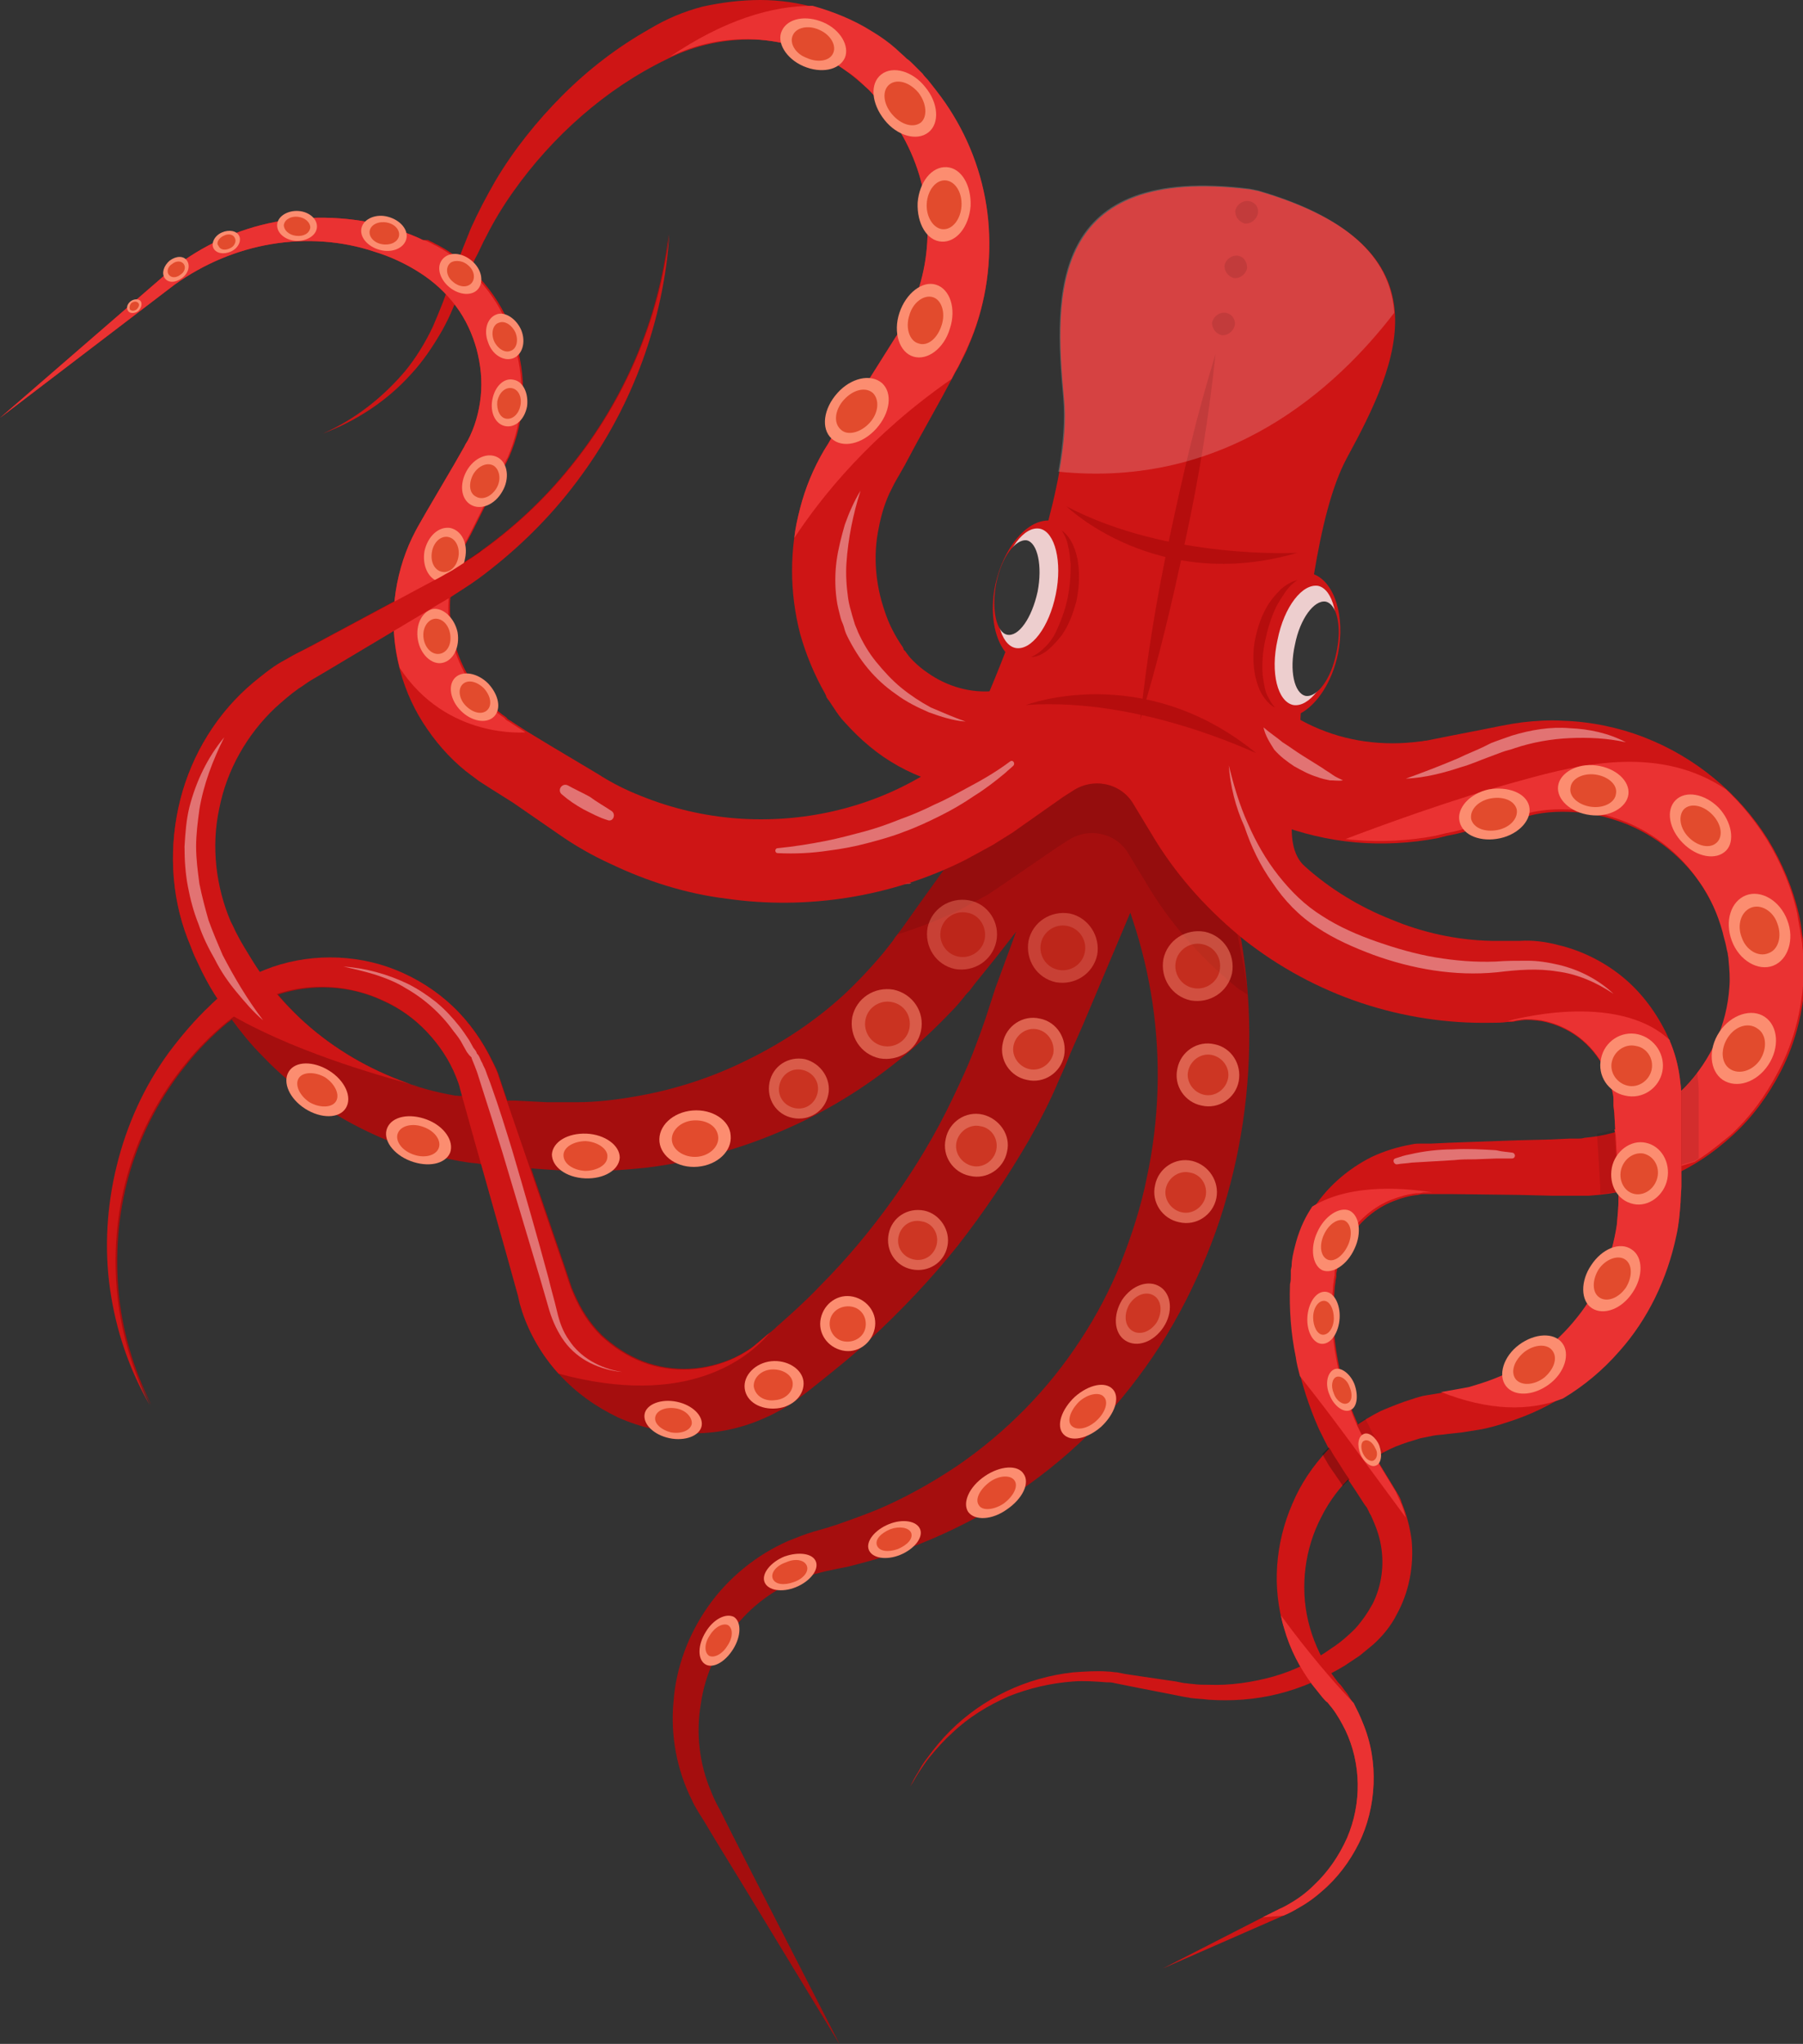 <?xml version="1.0" encoding="utf-8"?>
<!-- Generator: Adobe Illustrator 26.0.1, SVG Export Plug-In . SVG Version: 6.00 Build 0)  -->
<svg version="1.0" id="Ebene_1" xmlns="http://www.w3.org/2000/svg" xmlns:xlink="http://www.w3.org/1999/xlink" x="0px" y="0px"
	 viewBox="0 0 217.9 247" enable-background="new 0 0 217.9 247" xml:space="preserve">
<rect x="0" y="0" width="217.9" height="247" fill="#333333" stroke="none"/>
<g>
	<path fill="#A50E0E" d="M150.8,120.1c-0.3-4.1-1-8.3-2-12.3l-2.9-11.1l-3.8,1.1l0.5-1.2l-5.1-2l2.3-2.9l-10.4-7.9l-18.2,25.3
		l-2.2,3.1l-0.6,0.8c-0.2,0.2-0.3,0.4-0.5,0.7c-0.4,0.5-0.7,0.9-1.1,1.4c-1.5,1.8-3.1,3.5-4.8,5.1c-3.5,3.2-7.4,5.8-11.7,7.9
		c-4.2,2.1-8.8,3.6-13.5,4.4c-2.3,0.4-4.7,0.7-7.1,0.7c-1.2,0-2.4,0-3.6,0l-3.9-0.2c-0.3,0-0.6,0-0.9,0l-0.3-0.9l-0.6-1.8
		c-0.2-0.7-0.5-1.3-0.8-1.9c-1.2-2.5-2.8-4.8-4.8-6.7c-2-1.9-4.4-3.4-6.9-4.4c-5-2-10.8-2-15.8,0c-0.2,0.1-0.5,0.2-0.7,0.3
		c-0.7-1-1.3-1.9-1.9-3c-0.3-0.5-0.6-1-0.9-1.6c-0.3-0.5-0.5-1.1-0.8-1.6c-1.8-4.2-2.4-9.1-1.4-13.7c0.9-4.6,3.3-8.9,6.8-12.2
		c0.9-0.8,1.8-1.6,2.8-2.3c0.5-0.3,1-0.7,1.5-1l1.7-1l6.7-4l6.7-4l1.7-1c0.6-0.4,1.1-0.7,1.7-1.1c1.1-0.7,2.2-1.5,3.2-2.3
		c4.2-3.3,7.9-7.1,11-11.4c6.2-8.5,9.9-18.7,10.6-29.1c-1.2,10.3-5.4,20.1-11.9,28.1c-3.2,4-7,7.5-11.1,10.4c-1,0.7-2.1,1.4-3.2,2.1
		c-0.5,0.3-1.1,0.6-1.6,0.9l-1.7,0.9l-6.9,3.7l-6.9,3.7L35.8,79c-0.6,0.3-1.2,0.7-1.8,1c-1.2,0.7-2.3,1.6-3.4,2.5
		c-4.3,3.6-7.4,8.6-8.8,14.1c-1.4,5.5-1.2,11.5,0.9,16.9c0.3,0.7,0.5,1.3,0.8,2c0.3,0.6,0.6,1.3,0.9,1.9c0.6,1.2,1.3,2.3,2,3.4
		c-0.3,0.2-0.5,0.5-0.8,0.7c-1.9,1.8-3.5,3.7-5,5.7c-3,4.1-5.1,8.8-6.3,13.7c-1.2,4.9-1.5,10-0.8,14.9c0.7,4.9,2.3,9.7,4.8,14
		c-2.2-4.4-3.6-9.2-4-14.1c-0.4-4.9,0.1-9.8,1.5-14.4c1.4-4.6,3.7-8.9,6.7-12.6c1.5-1.9,3.2-3.6,5-5.1c0.2-0.1,0.4-0.3,0.5-0.4
		c1.1,1.5,2.3,3,3.7,4.4c3.9,4.1,8.6,7.3,13.7,9.6c2.6,1.2,5.3,2,8.1,2.7c1.4,0.3,2.8,0.6,4.2,0.7l0.5,0.1l1,3.5l2,7.1l1,3.6
		l0.5,1.8l0.2,0.9c0.1,0.3,0.2,0.7,0.3,1c0.9,2.7,2.4,5.3,4.4,7.5c2,2.2,4.4,3.9,7.1,5.2c2.7,1.2,5.7,1.9,8.6,1.9
		c3,0.1,6-0.5,8.8-1.7c1.4-0.6,2.7-1.3,4-2.2l0.4-0.3l0.4-0.3l0.8-0.6c0.5-0.4,1-0.8,1.5-1.2c2-1.6,4-3.2,5.9-5
		c3.8-3.5,7.4-7.3,10.6-11.3c3.2-4.1,6.1-8.4,8.7-12.9c1.3-2.3,2.5-4.6,3.5-7l0.4-0.9l0.4-0.9l0.7-1.7l1.5-3.4l5.7-13.5l0.3,0.9
		c1.1,3.3,1.9,6.7,2.4,10.1c1,6.9,0.8,14-0.7,21c-0.7,3.5-1.8,6.9-3.1,10.2c-1.3,3.3-3,6.5-4.9,9.4c-3.9,6-9,11.2-15,15.3
		c-3,2-6.2,3.8-9.5,5.2c-1.7,0.7-3.4,1.3-5.1,1.9c-0.4,0.1-0.9,0.3-1.3,0.4l-1.4,0.4c-1,0.3-2,0.7-3,1.1c-3.9,1.7-7.3,4.5-9.7,7.9
		c-2.4,3.4-3.9,7.4-4.2,11.5c-0.4,4.1,0.4,8.3,2.2,11.9c0.4,0.9,1,1.8,1.5,2.6l1.5,2.5l3,4.9l11.9,19.6L91,226.6l-2.6-5.1l-1.3-2.6
		c-0.5-0.9-0.9-1.7-1.2-2.5c-1.4-3.3-1.8-7-1.2-10.5c0.5-3.5,2-6.8,4.3-9.5c2.2-2.7,5.1-4.7,8.3-5.8c0.8-0.3,1.6-0.5,2.4-0.7
		l1.4-0.3c0.5-0.1,1-0.2,1.5-0.3c1.9-0.5,3.9-1,5.8-1.7c3.8-1.3,7.5-3,11-5c7-4.1,13.2-9.5,18.1-16.1c2.5-3.3,4.6-6.8,6.4-10.5
		c1.8-3.7,3.3-7.5,4.4-11.5C150.5,136.8,151.4,128.4,150.8,120.1z M55,132.4c-2.3-0.4-4.6-1-6.8-1.9c-4.4-1.7-8.5-4.2-12-7.5
		c-0.9-0.9-1.8-1.8-2.6-2.8c4.2-1.4,8.9-1.1,12.8,0.8c2,0.9,3.8,2.2,5.3,3.8c1.5,1.6,2.7,3.4,3.5,5.4c0.2,0.5,0.4,1,0.5,1.5l0.2,0.7
		C55.6,132.5,55.3,132.4,55,132.4z M119.1,123.1l-0.6,1.7l-0.3,0.8l-0.3,0.8c-0.8,2.2-1.8,4.3-2.8,6.4c-2,4.2-4.4,8.2-7.1,12
		c-2.7,3.8-5.7,7.4-9,10.7c-1.6,1.7-3.4,3.3-5.1,4.8c-0.4,0.4-0.9,0.8-1.3,1.1l-0.7,0.6l-0.6,0.5c-0.7,0.6-1.6,1.1-2.4,1.5
		c-1.7,0.8-3.6,1.3-5.5,1.4c-1.9,0.1-3.9-0.2-5.7-0.9c-1.8-0.7-3.5-1.8-5-3.2c-1.4-1.4-2.5-3.1-3.3-5c-0.1-0.2-0.2-0.5-0.3-0.7
		l-0.3-0.9l-0.6-1.8l-1.2-3.5l-2.4-7l-0.4-1.2l1.4,0.1c1.4,0.1,2.8,0.2,4.2,0.2c2.8,0.1,5.6-0.1,8.4-0.4c5.6-0.7,11.1-2.2,16.2-4.4
		c5.2-2.2,10.1-5.2,14.5-8.8c2.2-1.8,4.3-3.8,6.2-5.8c0.5-0.5,1-1.1,1.4-1.6c0.2-0.3,0.5-0.6,0.7-0.8l0.6-0.8l2.5-3.1l2.5-3.2
		l-2.5,6.8L119.1,123.1z"/>
	<g opacity="0.1">
		<path d="M54.6,68.9c-0.5,0.3-1.1,0.6-1.6,0.9l-1.7,0.9l-2.6,1.4c-0.6,1.4-1,2.8-1.3,4.3l5.2-3.2l1.7-1c0.5-0.3,1-0.6,1.5-1
			l0.4-0.7l1.5-3l0.5-1.1c-0.1,0.1-0.3,0.2-0.4,0.3C56.7,67.6,55.6,68.3,54.6,68.9z"/>
		<path d="M150.8,120.2C150.8,120.2,150.8,120.2,150.8,120.2c-0.3-4.2-4.9-23.6-4.9-23.6l-16.5-12.8l-18.2,25.3l-2.2,3.1l-0.5,0.7
			c2.6-0.8,5.1-1.8,7.6-3c1.1-0.6,2.2-1.2,3.3-1.8c0.5-0.3,8.5-5.8,8.5-5.8l1.1-0.7c2.5-1.7,5.9-1,7.4,1.6l2.6,4.3
			c2.9,4.7,6.6,8.7,10.8,12.1C150.1,119.7,150.4,120,150.8,120.2z"/>
	</g>
	<path fill="#CE1515" d="M151.6,81.5l2.8,3.9l-1.1-1.1c3.2,2.8,7.3,4.7,11.7,5.3c2.2,0.3,4.4,0.3,6.6,0c0.3,0,0.5-0.1,0.8-0.1l1-0.2
		l2-0.4l4.1-0.8l2-0.4l1.1-0.2c0.5-0.1,0.8-0.1,1.3-0.2c1.7-0.2,3.3-0.3,5-0.2c3.3,0.1,6.7,0.8,9.8,2c6.2,2.4,11.5,6.8,15,12.4
		c1.7,2.8,3,5.9,3.7,9c0.2,0.8,0.3,1.6,0.4,2.4l0.1,0.6l0.1,0.6c0,0.4,0.1,0.8,0.1,1.2c0.1,1.6,0.1,3.3-0.1,4.9
		c-0.4,3.3-1.3,6.4-2.8,9.3c-1.5,2.9-3.4,5.5-5.8,7.7c-2.4,2.2-5.1,4-8.1,5.2c-3,1.2-6.1,1.9-9.3,2.1c-0.4,0-0.8,0-1.2,0l-1.1,0
		l-2.1,0l-4.1-0.1l-8.3-0.1l-2.1,0l-0.5,0c-0.2,0-0.2,0-0.4,0c-0.3,0-0.5,0-0.8,0.1c-1.1,0.1-2.1,0.4-3.1,0.8c-2,0.8-3.8,2.3-5,4.1
		c-0.6,0.9-1.1,1.9-1.4,3c-0.2,0.5-0.3,1.1-0.4,1.6l0,0.2l0,0.2l-0.1,0.5c0,0.3-0.1,0.6-0.1,0.9c-0.2,2.5-0.2,5.1,0.2,7.6
		c0.4,2.5,1,5,2,7.4c0.5,1.2,1,2.4,1.6,3.5c0.6,1.1,1.4,2.3,2.1,3.5l1.1,1.8l0.3,0.5l0.3,0.5c0.2,0.3,0.4,0.7,0.5,1.1
		c0.6,1.4,1,3,1.2,4.5c0.3,3.1-0.3,6.3-1.8,9c-0.7,1.4-1.7,2.6-2.8,3.6c-0.6,0.5-1.2,1-1.7,1.4c-0.6,0.4-1.2,0.8-1.8,1.2
		c-2.5,1.5-5.2,2.7-8,3.4c-2.8,0.7-5.7,0.9-8.5,0.7c-0.7-0.1-1.4-0.1-2.1-0.2c-0.4-0.1-0.7-0.1-1.1-0.2l-1-0.2l-4.1-0.8l-2-0.4
		l-0.5-0.1l-0.5-0.1c-0.3-0.1-0.7-0.1-1-0.1c-1.3-0.1-2.7-0.2-4-0.1c-2.7,0.2-5.3,0.8-7.8,1.8c-2.5,1.1-4.8,2.5-6.8,4.4
		c-1,0.9-1.9,1.9-2.8,3c-0.4,0.5-0.8,1.1-1.2,1.7c-0.4,0.6-0.7,1.2-1.1,1.8c0.3-0.6,0.6-1.2,1-1.8c0.3-0.6,0.7-1.2,1.1-1.7
		c0.8-1.1,1.7-2.2,2.7-3.2c2-2,4.3-3.6,6.8-4.8c2.5-1.2,5.3-2,8.1-2.3c1.4-0.1,2.8-0.2,4.2-0.1c0.4,0,0.7,0.1,1.1,0.1l0.5,0.1
		l0.5,0.1l2,0.3l4.1,0.6l1,0.2c0.3,0,0.7,0.1,1,0.1c0.7,0.1,1.3,0.1,2,0.1c2.6,0.1,5.3-0.3,7.8-1c2.5-0.7,4.9-1.9,7-3.4
		c1.1-0.7,2.1-1.6,2.9-2.4c0.8-0.9,1.5-1.9,2.1-3c1.1-2.2,1.4-4.7,1-7c-0.2-1.2-0.6-2.3-1.1-3.4c-0.1-0.3-0.3-0.5-0.4-0.8l-0.2-0.4
		l-0.3-0.4l-1.1-1.7c-0.8-1.2-1.5-2.2-2.3-3.5c-0.8-1.2-1.4-2.5-2.1-3.9c-1.2-2.7-2.1-5.5-2.7-8.4c-0.6-2.9-0.8-5.8-0.7-8.8
		c0-0.4,0-0.7,0.1-1.1l0-0.6l0.1-0.5c0.1-0.8,0.2-1.6,0.4-2.4c0.4-1.6,1.1-3.1,1.9-4.5c1.7-2.8,4.3-5.1,7.3-6.6
		c1.5-0.7,3.1-1.2,4.8-1.5c0.4-0.1,0.8-0.1,1.2-0.1c0.2,0,0.5,0,0.6,0l0.6,0l2.1-0.1l8.3-0.3l4.1-0.1l2.1-0.1l1,0
		c0.3,0,0.6,0,0.9-0.1c2.3-0.2,4.6-0.8,6.7-1.8c2.1-1,4-2.4,5.6-4c3.2-3.3,5.1-7.7,5.4-12.1c0.1-1.1,0-2.2-0.1-3.3
		c0-0.3-0.1-0.6-0.1-0.8l-0.1-0.4l-0.1-0.5c-0.1-0.6-0.2-1.1-0.4-1.6c-0.6-2.2-1.6-4.2-2.8-6.1c-2.5-3.7-6.3-6.5-10.4-7.8
		c-2.1-0.7-4.2-1-6.4-1c-1.1,0-2.2,0.1-3.2,0.3c-0.9,0.2-2.4,0.6-3.7,0.9l-4,1l-2,0.5l-1,0.2c-0.4,0.1-0.8,0.2-1.2,0.3
		c-3.2,0.6-6.6,0.8-9.9,0.5c-6.6-0.6-13.1-3.1-18.4-7.2l-0.5-0.4l-0.6-0.7l-2.9-3.7L151.6,81.5z"/>
	<path fill="#EA3232" d="M217.8,120.1c0.2-1.6,0.2-3.3,0.1-4.9c0-0.4-0.1-0.8-0.1-1.2l-0.1-0.6l-0.1-0.6c-0.1-0.8-0.3-1.6-0.4-2.4
		c-0.7-3.2-2-6.2-3.7-9c-1.4-2.2-3-4.2-4.9-6c-7.9-5.3-17.2-3.2-24.7-1.1c-8.2,2.2-17.9,5.8-21.3,7.1c0.3,0,0.6,0.1,1,0.1
		c3.3,0.3,6.7,0.1,9.9-0.5c0.4-0.1,0.8-0.2,1.2-0.3l1-0.2l2-0.5l4-1c1.3-0.3,2.8-0.7,3.7-0.9c1.1-0.2,2.1-0.3,3.2-0.3
		c2.2,0,4.3,0.3,6.4,1c4.2,1.3,7.9,4.1,10.4,7.8c1.3,1.8,2.2,3.9,2.8,6.1c0.1,0.5,0.3,1.1,0.4,1.6l0.1,0.5l0.1,0.4
		c0,0.2,0.1,0.5,0.1,0.8c0.1,1.1,0.2,2.2,0.1,3.3c-0.3,4.5-2.2,8.8-5.4,12.1c-1.6,1.6-3.5,3-5.6,4c-0.9,0.4-1.9,0.8-2.9,1.1
		c1.5,6.2,4.1,5.7,9.7,3.9c2-1.2,4-3,4.3-3.2c2.4-2.2,4.3-4.8,5.8-7.7C216.5,126.5,217.4,123.3,217.8,120.1z"/>
	<path fill="#CE1515" d="M135,91.8l-6,2.1l-0.8,0.3l-0.5,0.2c-0.2,0.1-0.4,0.1-0.5,0.2c-0.7,0.2-1.4,0.4-2.1,0.5
		c-1.4,0.3-2.8,0.4-4.3,0.5c-5.7,0.1-11.4-1.8-15.7-5.4c-1.1-0.9-2.1-1.9-3-2.9c-0.5-0.5-0.9-1.1-1.3-1.7c-0.2-0.3-0.4-0.6-0.6-0.9
		l-0.3-0.4L99.8,84l-0.1-0.2c-1.3-2.3-2.3-4.7-3-7.2c-1.3-5-1.3-10.3,0-15.2c0.7-2.5,1.6-4.8,2.9-7c0.2-0.3,0.3-0.5,0.5-0.8l0.4-0.7
		l0.9-1.3l1.7-2.7l3.4-5.4l1.7-2.7l0.4-0.6l0.4-0.6c0.2-0.4,0.4-0.8,0.6-1.2c1.7-3.2,2.5-6.8,2.5-10.5c0-3.7-0.9-7.4-2.6-10.7
		c-0.4-0.8-0.9-1.6-1.4-2.4c-0.3-0.4-0.5-0.8-0.8-1.1c-0.1-0.2-0.3-0.4-0.4-0.6l-0.5-0.6l-0.5-0.6c-0.1-0.2-0.3-0.3-0.4-0.5
		c-0.3-0.3-0.6-0.7-1-1c-0.7-0.6-1.4-1.2-2.2-1.8c-3-2.2-6.7-3.5-10.5-3.8C87.9,4.6,84,5.4,80.5,7.2C76.8,9,73.4,11.3,70.3,14
		c-3.1,2.7-5.9,5.8-8.3,9.2c-1.2,1.7-2.3,3.5-3.2,5.3c-0.5,0.9-0.9,1.9-1.4,2.8l-1.3,2.9l-1.3,2.9c-0.4,1-0.9,2-1.4,2.9
		c-1.1,1.9-2.3,3.7-3.8,5.3c-2.9,3.2-6.6,5.6-10.6,7.1c3.9-1.7,7.3-4.4,10-7.6c1.3-1.6,2.4-3.4,3.3-5.3c0.4-0.9,0.8-1.9,1.2-2.9
		l1.1-3l1.1-3c0.4-1,0.8-2,1.2-3c0.9-2,1.9-3.9,3-5.8c2.2-3.7,5-7.2,8.1-10.3c3.1-3.1,6.6-5.8,10.5-8c2-1.2,4.1-2.1,6.4-2.7
		C87.2,0.3,89.5,0,91.9,0c4.7,0,9.4,1.4,13.5,3.9c1,0.6,2,1.3,2.9,2.1c0.5,0.4,0.9,0.8,1.3,1.2c0.2,0.2,0.4,0.4,0.7,0.6l0.6,0.6
		l0.6,0.6c0.2,0.2,0.4,0.4,0.6,0.7c0.4,0.4,0.8,0.9,1.1,1.4c0.7,0.9,1.4,1.9,2,2.9c2.5,4.1,4,8.8,4.3,13.6c0.3,4.8-0.5,9.8-2.5,14.3
		c-0.2,0.6-0.5,1.1-0.8,1.7l-0.4,0.8l-0.4,0.7l-1.5,2.8l-3.1,5.6l-1.5,2.8l-0.8,1.4l-0.4,0.7c-0.1,0.2-0.2,0.4-0.3,0.6
		c-0.8,1.5-1.3,3.2-1.6,4.8c-0.7,3.3-0.4,6.8,0.7,10c0.5,1.6,1.3,3.1,2.2,4.4l0.1,0.2l0,0c0,0,0-0.1,0,0l0,0.1l0.2,0.2
		c0.1,0.1,0.2,0.3,0.3,0.4c0.2,0.3,0.5,0.6,0.7,0.8c0.5,0.5,1.1,1,1.7,1.4c2.4,1.7,5.3,2.5,8.1,2.2c0.7-0.1,1.4-0.2,2-0.4
		c0.3-0.1,0.7-0.2,1-0.3c0.1,0,0.2-0.1,0.2-0.1l0.2-0.1l0.7-0.3l5.9-2.5L135,91.8z"/>
	<path fill="#CE1515" d="M203.1,145.3c0-0.6,0.1-1.5,0.1-2l0-1.8l0-7.1l0-0.9l0-0.4l0-0.6c0-0.8-0.1-1.5-0.2-2.3
		c-0.2-1.5-0.6-3-1.2-4.4c-1.2-2.8-3-5.4-5.3-7.4c-2.3-2-5.2-3.5-8.2-4.2c-1.5-0.4-3.1-0.6-4.6-0.5l-1.9,0c-0.5,0-1,0-1.6,0
		c-4.2-0.1-8.3-1-12.1-2.6c-3.8-1.5-7.4-3.7-10.4-6.4C154.6,102,157,95,157,95s-0.1-3.6,0.2-8.8c2-1.1,3.8-3.8,4.5-7.2
		c0.9-4.5-0.4-8.6-2.9-9.6c0.9-5.4,2.1-10.6,4-14.1c6.2-11.4,12.7-25.4-10.7-32.2l-1-0.2c-24.2-3-23.7,12.5-22.5,25.4
		c0.4,4-0.5,9.3-1.9,14.6c-2.7,0-5.4,3.3-6.4,7.7c-0.7,3.3-0.2,6.4,1.2,8.2c-1.9,4.9-3.4,8.2-3.4,8.2l-2,3.6l-0.6,0.5l-0.5,0.4
		c-0.4,0.3-0.8,0.6-1.2,0.8c-0.8,0.5-1.6,1.1-2.4,1.5c-6.6,3.9-14.5,5.7-22.4,5.1c-3.9-0.3-7.8-1.2-11.5-2.7
		c-1.8-0.7-3.6-1.6-5.3-2.7l-5.7-3.4l-2.8-1.7l-1.4-0.9l-0.3-0.2l-0.3-0.2c-0.2-0.1-0.4-0.2-0.5-0.4c-1.5-1-2.7-2.3-3.8-3.8
		c-2.1-2.9-3.2-6.6-3-10.3c0.1-1.8,0.5-3.7,1.2-5.4c0.2-0.4,0.4-0.8,0.6-1.3l0.8-1.5l1.5-3l1.5-3l0.7-1.5l0.4-0.8l0.2-0.4
		c0.1-0.2,0.1-0.3,0.2-0.4c1-2.3,1.6-4.8,1.7-7.3c0.1-2.5-0.3-5-1.1-7.4c-0.8-2.4-2-4.5-3.6-6.4c-1.6-1.9-3.5-3.5-5.6-4.6
		c-0.3-0.1-0.5-0.3-0.8-0.4l-0.4-0.2L51.1,29c-0.6-0.3-1.1-0.5-1.6-0.7c-1.1-0.4-2.2-0.8-3.3-1.1c-4.5-1.1-9.3-1.2-13.8-0.2
		c-4.5,1-8.7,3.1-12.2,6L0,50.5l21.1-16.1c3.5-2.5,7.5-4.2,11.7-4.9c4.2-0.7,8.5-0.4,12.4,0.9c2,0.6,3.9,1.5,5.6,2.6
		c1.7,1.1,3.1,2.4,4.3,4c1.2,1.6,2,3.4,2.5,5.2c0.5,1.9,0.7,3.8,0.5,5.7c-0.2,1.9-0.7,3.7-1.6,5.4c-0.1,0.1-0.1,0.2-0.2,0.3L56.1,54
		l-0.4,0.7l-0.8,1.4l-1.7,2.9l-1.7,2.9l-0.8,1.4c-0.3,0.5-0.6,1.1-0.9,1.7c-1.1,2.3-1.8,4.8-2.1,7.4c-0.6,5.1,0.6,10.5,3.4,14.9
		c1.4,2.2,3.1,4.2,5.2,5.9c0.3,0.2,0.5,0.4,0.8,0.6l0.4,0.3l0.4,0.3l1.4,0.9L62,97l5.5,3.8c2,1.4,4.1,2.6,6.3,3.6
		c4.4,2.1,9.1,3.6,14,4.2c9.7,1.4,20-0.2,28.9-4.7c1.1-0.6,2.2-1.2,3.3-1.8c0.5-0.3,1.1-0.7,1.6-1l0.8-0.5l0.7-0.5l5.4-3.8l1.1-0.7
		c2.5-1.7,5.9-1,7.4,1.6l2.6,4.3c2.9,4.7,6.6,8.7,10.8,12.1c4.2,3.3,9,5.9,14.1,7.6c5.1,1.7,10.4,2.5,15.7,2.4c0.7,0,1.3,0,2-0.1
		c0.3,0,0.7,0,1-0.1l0.7-0.1c0.8-0.1,1.6,0,2.4,0.1c1.6,0.3,3.2,1,4.5,2c1.3,1,2.4,2.3,3.2,3.9c0.4,0.8,0.6,1.6,0.8,2.4
		c0.1,0.4,0.2,0.8,0.2,1.3l0,0.3l0,0.4l0.1,0.9l0.4,7.1l0.1,1.7c0,0.7,0,1,0,1.6c0,1-0.1,2-0.2,3.1c-0.6,4-2.2,8-4.8,11.2
		c-2.6,3.3-6.1,5.9-10,7.4c-1,0.4-2,0.7-3,1c-0.5,0.1-1,0.2-1.6,0.3l-1.7,0.3c-0.6,0.1-1.1,0.2-1.8,0.3c-0.7,0.1-1.3,0.3-1.9,0.5
		c-1.3,0.4-2.5,0.9-3.7,1.4c-2.4,1.2-4.6,2.8-6.4,4.7c-1.8,1.9-3.3,4.1-4.3,6.5c-2.1,4.8-2.5,10.2-1,15.1c0.7,2.5,1.9,4.8,3.4,6.8
		c0.4,0.5,0.8,1,1.2,1.5c0.2,0.2,0.4,0.5,0.6,0.6c0.2,0.2,0.3,0.4,0.5,0.6c0.7,0.9,1.2,1.8,1.7,2.8c1.9,4,2,8.8,0.2,13
		c-0.9,2.1-2.2,4-3.8,5.6c-0.8,0.8-1.7,1.5-2.7,2.1c-0.5,0.3-1,0.6-1.5,0.8l-1.6,0.8l-12.7,6.5l13-5.7l1.6-0.7
		c0.5-0.2,1.1-0.5,1.6-0.8c1.1-0.6,2.1-1.3,3-2.1c1.9-1.6,3.4-3.6,4.5-5.8c1.1-2.2,1.7-4.7,1.8-7.2c0.1-2.5-0.3-5-1.3-7.4
		c-0.5-1.2-1.1-2.3-1.8-3.4c-0.2-0.3-0.4-0.5-0.6-0.8c-0.2-0.3-0.4-0.5-0.6-0.7c-0.3-0.4-0.7-0.9-1-1.4c-1.2-1.8-2.1-3.9-2.6-6
		c-1-4.2-0.4-8.8,1.6-12.6c1.9-3.8,5.2-6.9,9-8.5c1-0.4,2-0.7,3-1c0.5-0.1,1-0.2,1.5-0.3c0.5-0.1,1.1-0.1,1.7-0.2l1.8-0.2
		c0.6-0.1,1.3-0.2,1.9-0.3c1.3-0.2,2.6-0.6,3.8-1c5-1.6,9.6-4.6,13.1-8.6c3.5-4,6-8.9,7.1-14.2C202.9,147.9,203,146.6,203.1,145.3z"
		/>
	<g opacity="0.1">
		<path d="M203.2,134.3l0-0.9l0-0.4l0-0.6c0-0.2,0-0.3,0-0.5c-0.1,0.1-0.2,0.2-0.2,0.3c-1.6,1.6-3.5,3-5.6,4
			c-0.7,0.3-1.4,0.6-2.2,0.9l0.3,4.6l0.1,1.7c0,0.5,0,0.9,0,1.3c1.6-0.3,3.3-0.8,4.8-1.5c0.9-0.4,1.9-0.8,2.8-1.3l0-0.4L203.2,134.3
			z"/>
	</g>
	<path fill="#EA3232" d="M158.8,227.8c-0.8,0.8-1.7,1.5-2.7,2.1c-0.5,0.3-1,0.6-1.5,0.8l-1.6,0.8l-0.4,0.2l2.5-0.2
		c0.5-0.2,1.1-0.5,1.6-0.8c1.1-0.6,2.1-1.3,3-2.1c1.9-1.6,3.4-3.6,4.5-5.8c1.1-2.2,1.7-4.7,1.8-7.2c0.1-2.5-0.3-5-1.3-7.4
		c-0.3-0.8-0.7-1.6-1.1-2.4c-3.8-3.9-7.5-8.8-8.8-10.6c0.1,0.5,0.2,1,0.4,1.6c0.7,2.5,1.9,4.8,3.4,6.8c0.4,0.5,0.8,1,1.2,1.5
		c0.2,0.2,0.4,0.5,0.6,0.6c0.2,0.2,0.3,0.4,0.5,0.6c0.7,0.9,1.2,1.8,1.7,2.8c1.9,4,2,8.8,0.2,13
		C161.8,224.3,160.5,226.2,158.8,227.8z"/>
	<path opacity="0.1" d="M166.1,173.6c-0.4-0.7-0.7-1.4-1.1-2.2c-0.5,0.3-1.1,0.7-1.6,1.1c0.9,1.1,1.7,2.4,2.8,3.8
		c0.4-0.2,0.7-0.4,1.1-0.6C166.9,174.9,166.4,174.3,166.1,173.6z"/>
	<path fill="#EA3232" d="M115.4,45l0.4-0.7l0.4-0.8c0.3-0.6,0.5-1.1,0.8-1.7c2-4.5,2.8-9.4,2.5-14.3c-0.3-4.8-1.8-9.5-4.3-13.6
		c-0.6-1-1.3-2-2-2.9c-0.4-0.5-0.7-0.9-1.1-1.4c-0.2-0.2-0.4-0.4-0.6-0.7l-0.6-0.6l-0.6-0.6c-0.2-0.2-0.4-0.4-0.7-0.6
		c-0.4-0.4-0.9-0.8-1.3-1.2c-0.9-0.8-1.9-1.5-2.9-2.1c-2.2-1.4-4.7-2.4-7.2-3.1c-4.9,0-10.7,1.7-17.3,6.2c3.4-1.7,7.2-2.4,10.9-2.1
		c3.8,0.3,7.5,1.6,10.5,3.8c0.8,0.5,1.5,1.1,2.2,1.8c0.3,0.3,0.7,0.6,1,1c0.2,0.2,0.3,0.3,0.4,0.5l0.5,0.6l0.5,0.6
		c0.1,0.2,0.3,0.4,0.4,0.6c0.3,0.4,0.6,0.7,0.8,1.1c0.5,0.8,1,1.6,1.4,2.4c1.7,3.3,2.6,7,2.6,10.7c0,3.7-0.9,7.3-2.5,10.5
		c-0.2,0.4-0.4,0.8-0.6,1.2l-0.4,0.6l-0.4,0.6l-1.7,2.7l-3.4,5.4l-1.7,2.7l-0.9,1.3l-0.4,0.7c-0.2,0.3-0.3,0.5-0.5,0.8
		c-1.3,2.2-2.3,4.6-2.9,7c-0.3,1.2-0.6,2.4-0.7,3.6c3.3-5,9.2-12.4,19-19.2L115.4,45z"/>
	<path fill="#EA3232" d="M63.5,88.5l-1.4-0.9l-0.3-0.2l-0.3-0.2c-0.2-0.1-0.4-0.2-0.5-0.4c-1.5-1-2.7-2.3-3.8-3.8
		c-2.1-2.9-3.2-6.6-3-10.3c0.1-1.8,0.5-3.7,1.2-5.4c0.2-0.4,0.4-0.8,0.6-1.3l0.8-1.5l1.5-3l1.5-3l0.7-1.5l0.4-0.8l0.2-0.4
		c0.1-0.2,0.1-0.3,0.2-0.4c1-2.3,1.6-4.8,1.7-7.3c0.1-2.5-0.3-5-1.1-7.4c-0.8-2.4-2-4.5-3.6-6.4c-1.6-1.9-3.5-3.5-5.6-4.6
		c-0.3-0.1-0.5-0.3-0.8-0.4l-0.4-0.2L51.1,29c-0.6-0.3-1.1-0.5-1.6-0.7c-1.1-0.4-2.2-0.8-3.3-1.1c-4.5-1.1-9.3-1.2-13.8-0.2
		c-4.5,1-8.7,3.1-12.2,6L0,50.5l21.1-16.1c3.5-2.5,7.5-4.2,11.7-4.9c4.2-0.7,8.5-0.4,12.4,0.9c2,0.6,3.9,1.5,5.6,2.6
		c1.7,1.1,3.1,2.4,4.3,4c1.2,1.6,2,3.4,2.5,5.2c0.5,1.9,0.7,3.8,0.5,5.7c-0.2,1.9-0.7,3.7-1.6,5.4c-0.1,0.1-0.1,0.2-0.2,0.3L56.1,54
		l-0.4,0.7l-0.8,1.4l-1.7,2.9l-1.7,2.9l-0.8,1.4c-0.3,0.5-0.6,1.1-0.9,1.7c-1.1,2.3-1.8,4.8-2.1,7.4c-0.3,2.8-0.1,5.6,0.6,8.3
		C54,89.4,63.5,88.5,63.5,88.5z"/>
	<path fill="#CE1515" d="M93.1,161c-0.2,0.2-0.4,0.3-0.6,0.5l-0.7,0.6l-0.6,0.5c-0.7,0.6-1.6,1.1-2.4,1.5c-1.7,0.8-3.6,1.3-5.5,1.4
		c-1.9,0.1-3.9-0.2-5.7-0.9c-1.8-0.7-3.5-1.8-5-3.2c-1.4-1.4-2.5-3.1-3.3-5c-0.1-0.2-0.2-0.5-0.3-0.7l-0.3-0.9l-0.6-1.8l-1.2-3.5
		l-2.4-7l-2.4-7l-1.2-3.5l-0.6-1.8c-0.2-0.7-0.5-1.3-0.8-1.9c-1.2-2.5-2.8-4.8-4.8-6.7c-2-1.9-4.4-3.4-6.9-4.4c-5-2-10.8-2-15.8,0
		c-2.5,1-4.8,2.5-6.6,4.3c-1.9,1.8-3.5,3.7-5,5.7c-3,4.1-5.1,8.8-6.3,13.7c-1.2,4.9-1.5,10-0.8,14.9c0.7,4.9,2.3,9.7,4.8,14
		c-2.2-4.4-3.6-9.2-4-14.1c-0.4-4.9,0.1-9.8,1.5-14.4c1.4-4.6,3.7-8.9,6.7-12.6c1.5-1.9,3.2-3.6,5-5.1c1.8-1.5,3.7-2.6,5.9-3.4
		c4.3-1.5,9-1.2,13.1,0.7c2,0.9,3.8,2.2,5.3,3.8c1.5,1.6,2.7,3.4,3.5,5.4c0.2,0.5,0.4,1,0.5,1.5l0.5,1.8l1,3.6l2,7.1l2,7.1l1,3.6
		l0.5,1.8l0.2,0.9c0.1,0.3,0.2,0.7,0.3,1c0.9,2.7,2.4,5.3,4.4,7.5C83,170.2,90.4,164.2,93.1,161z"/>
	<g>
		<path fill="#EA3232" d="M109.3,106.8c0,0,0.2,0,0.6,0c0.1,0,0.2-0.1,0.3-0.1C109.9,106.7,109.6,106.7,109.3,106.8z"/>
		<path fill="#EA3232" d="M135.2,94.4L135.2,94.4C135.2,94.4,135.3,94.4,135.2,94.4C135.3,94.4,135.2,94.4,135.2,94.4z"/>
	</g>
	<path opacity="0.1" d="M205.3,133.7l0-0.9l0-0.4l0-0.6c0-0.7-0.1-1.5-0.2-2.2c-0.5,0.6-1,1.2-1.5,1.7c-0.2,0.2-0.3,0.3-0.5,0.5
		c0,0.2,0,0.4,0,0.6l0,0.6l0,0.4l0,0.9l0,6.5c0.5-0.2,1.1-0.3,1.7-0.5c0.2-0.1,0.3-0.2,0.5-0.3L205.3,133.7z"/>
	<path fill="#EA3232" d="M202.6,149.3c0.3-1.3,0.4-2.7,0.5-4c0-0.6,0.1-1.5,0.1-2l0-1.8l0-7.1l0-0.9l0-0.4l0-0.6
		c0-0.8-0.1-1.5-0.2-2.3c-0.2-1.5-0.6-3-1.2-4.4c0,0,0-0.1,0-0.1c-6.5-6.1-19.6-2.3-19.6-2.3c0.3,0,0.7,0,1-0.1l0.7-0.1
		c0.8-0.1,1.6,0,2.4,0.1c1.6,0.3,3.2,1,4.5,2c1.3,1,2.4,2.3,3.2,3.9c0.4,0.8,0.6,1.6,0.8,2.4c0.1,0.4,0.2,0.8,0.2,1.3l0,0.3l0,0.4
		l0.1,0.9l0.4,7.1l0.1,1.7c0,0.7,0,1,0,1.6c0,1-0.1,2-0.2,3.1c-0.6,4-2.2,8-4.8,11.2c-2.6,3.3-6.1,5.9-10,7.4c-1,0.4-2,0.7-3,1
		c-0.5,0.1-1,0.2-1.6,0.3l-1.7,0.3c-0.1,0-0.2,0-0.2,0c5.8,2.3,10.7,2.4,14.8,0.8c2.5-1.5,4.8-3.4,6.8-5.7
		C199.1,159.5,201.5,154.6,202.6,149.3z"/>
	<path opacity="0.1" d="M195.4,141.7l-0.3-5.2c-0.7,0.2-1.4,0.4-2.1,0.5l0.3,4.7l0.1,1.7c0,0.4,0,0.6,0,0.9c0.7-0.1,1.4-0.2,2.1-0.3
		c0-0.2,0-0.3,0-0.6L195.4,141.7z"/>
	<path fill="#EA3232" d="M169.2,181.4c-0.2-0.4-0.3-0.7-0.5-1.1l-0.3-0.5l-0.3-0.5l-1.1-1.8c-0.7-1.2-1.5-2.4-2.1-3.5
		c-0.6-1.1-1.2-2.3-1.6-3.5c-1-2.4-1.6-4.9-2-7.4c-0.4-2.5-0.4-5.1-0.2-7.6c0-0.3,0.1-0.6,0.1-0.9l0.1-0.5l0-0.2l0-0.2
		c0.1-0.6,0.2-1.1,0.4-1.6c0.3-1.1,0.8-2.1,1.4-3c1.2-1.8,3-3.3,5-4.1c1-0.4,2.1-0.7,3.1-0.8c0.3,0,0.5,0,0.8-0.1c0.2,0,0.2,0,0.4,0
		l0.5,0l0.2,0c-2.5-0.4-9.6-1.3-14.5,1.7c-0.1,0.1-0.1,0.2-0.2,0.3c-0.9,1.4-1.5,2.9-1.9,4.5c-0.2,0.8-0.4,1.6-0.4,2.4l-0.1,0.5
		l0,0.6c0,0.4,0,0.7-0.1,1.1c-0.1,3,0.1,5.9,0.7,8.8c0.1,0.8,0.3,1.5,0.5,2.3c4.6,5.8,6.2,8.2,12.8,17.1
		C169.7,182.7,169.5,182,169.2,181.4z"/>
	<path opacity="0.27" d="M162.3,179.6c0.2-0.3,0.5-0.5,0.8-0.8c-0.6-0.8-1.1-1.7-1.7-2.6c-0.3-0.4-0.5-0.9-0.8-1.3
		c-0.1,0.1-0.2,0.2-0.3,0.3c-0.2,0.2-0.3,0.3-0.5,0.5c0.3,0.5,0.5,0.9,0.8,1.4C161.2,178,161.8,178.8,162.3,179.6z"/>
	<g>
		<path fill="#EDCECE" d="M161.2,78.7c-0.8,4-3,6.8-4.9,6.5c-1.9-0.4-2.8-3.9-1.9-7.9c0.8-4,3-6.8,4.9-6.5
			C161.1,71.2,162,74.7,161.2,78.7z"/>
		<path fill="#353535" d="M161.5,78.9c-0.6,3.1-2.3,5.4-3.7,5.2c-1.4-0.3-2-3.1-1.3-6.2c0.6-3.1,2.3-5.4,3.7-5.2
			C161.6,73,162.2,75.8,161.5,78.9z"/>
		<path fill="#B50D0D" d="M154.1,85.5c-0.7-0.3-1.2-1-1.6-1.6c-0.4-0.7-0.6-1.4-0.8-2.2c-0.3-1.5-0.3-3.1,0-4.5
			c0.3-1.5,0.8-2.9,1.6-4.2c0.4-0.6,0.9-1.2,1.5-1.8c0.6-0.5,1.2-0.9,2-1.1c-0.6,0.4-1.1,0.9-1.5,1.5c-0.4,0.6-0.8,1.2-1.1,1.8
			c-0.6,1.3-1,2.6-1.3,4c-0.3,1.4-0.4,2.8-0.3,4.2c0.1,0.7,0.2,1.4,0.4,2.1C153.3,84.3,153.6,85,154.1,85.5z"/>
	</g>
	<g>
		<path fill="#EDCECE" d="M120.8,70.4c-0.8,4,0.1,7.5,1.9,7.9c1.9,0.4,4.1-2.5,4.9-6.5c0.8-3.9-0.1-7.5-1.9-7.9
			C123.8,63.5,121.6,66.4,120.8,70.4z"/>
		<path fill="#353535" d="M120.4,70.5c-0.6,3.1,0,5.9,1.3,6.2c1.4,0.3,3-2,3.7-5.2c0.6-3.1,0-5.9-1.3-6.2
			C122.7,65.1,121,67.4,120.4,70.5z"/>
		<path fill="#B50D0D" d="M124.6,79.4c0.8,0,1.5-0.4,2.1-0.9c0.6-0.5,1.1-1.1,1.6-1.7c0.9-1.3,1.4-2.7,1.8-4.2
			c0.3-1.5,0.4-3,0.2-4.5c-0.1-0.8-0.3-1.5-0.6-2.2c-0.3-0.7-0.8-1.4-1.4-1.8c0.4,0.6,0.7,1.3,0.8,2c0.2,0.7,0.2,1.4,0.3,2.1
			c0,1.4-0.1,2.8-0.4,4.2c-0.3,1.4-0.8,2.7-1.4,4c-0.3,0.6-0.7,1.2-1.2,1.7C125.8,78.7,125.3,79.1,124.6,79.4z"/>
	</g>
	<path fill="#B50D0D" d="M149.2,39.4c-0.2,0.7-0.9,1.2-1.6,1.1c-0.7-0.2-1.2-0.9-1.1-1.6c0.2-0.7,0.9-1.2,1.6-1.1
		C148.9,37.9,149.4,38.7,149.2,39.4z"/>
	<path fill="#B50D0D" d="M150.7,32.5c-0.2,0.7-0.9,1.2-1.6,1.1c-0.7-0.2-1.2-0.9-1.1-1.6c0.2-0.7,0.9-1.2,1.6-1.1
		C150.3,31,150.8,31.7,150.7,32.5z"/>
	<path fill="#B50D0D" d="M152,25.9c-0.2,0.7-0.9,1.2-1.6,1.1c-0.7-0.2-1.2-0.9-1.1-1.6c0.2-0.7,0.9-1.2,1.6-1.1
		C151.7,24.4,152.2,25.1,152,25.9z"/>
	<path fill="#B50D0D" d="M137.8,87c0.4-3.8,0.9-7.5,1.5-11.2c0.6-3.7,1.3-7.4,2.1-11.1c0.8-3.7,1.6-7.4,2.5-11
		c0.9-3.7,1.9-7.3,3-10.9c-0.4,3.8-0.9,7.5-1.5,11.2c-0.6,3.7-1.3,7.4-2.1,11.1c-0.8,3.7-1.6,7.4-2.5,11
		C139.9,79.8,138.9,83.4,137.8,87z"/>
	<path opacity="0.2" fill="#F5F5F5" d="M168.5,37.8c-0.4-5.9-4.5-11.3-16.5-14.8l-1-0.2c-24.2-3-23.7,12.5-22.5,25.4
		c0.2,2.5,0,5.5-0.6,8.8C148.3,59.1,161.6,46.8,168.5,37.8z"/>
	<g>
		<path fill="#FC8D70" d="M55.3,76.4c0.3,1.8-0.5,3.4-1.8,3.7c-1.3,0.3-2.7-1-3-2.8c-0.3-1.8,0.5-3.4,1.8-3.7
			C53.5,73.4,54.9,74.6,55.3,76.4z"/>
		<path fill="#E24B2D" d="M54.4,76.6c0.2,1.2-0.3,2.2-1.2,2.4c-0.9,0.2-1.8-0.6-2-1.8C51,76,51.6,75,52.4,74.8
			C53.3,74.6,54.2,75.4,54.4,76.6z"/>
	</g>
	<g>
		<path fill="#FC8D70" d="M56.2,67.5c-0.3,1.8-1.7,3-3.1,2.8c-1.3-0.3-2.1-1.9-1.8-3.7c0.4-1.8,1.7-3,3.1-2.8
			C55.8,64.1,56.6,65.7,56.2,67.5z"/>
		<path fill="#E24B2D" d="M55.4,67.3c-0.2,1.2-1.1,2-2,1.8c-0.9-0.2-1.4-1.2-1.2-2.4c0.2-1.2,1.1-2,2-1.8
			C55.1,65.1,55.6,66.2,55.4,67.3z"/>
	</g>
	<g>
		<path fill="#FC8D70" d="M60.7,59.4c-0.9,1.6-2.6,2.3-3.8,1.6c-1.2-0.7-1.4-2.5-0.5-4.1c0.9-1.6,2.6-2.3,3.8-1.6
			C61.4,56,61.6,57.9,60.7,59.4z"/>
		<path fill="#E24B2D" d="M60,59c-0.6,1-1.7,1.5-2.5,1c-0.8-0.4-0.9-1.6-0.3-2.7c0.6-1,1.7-1.5,2.5-1C60.4,56.8,60.6,58,60,59z"/>
	</g>
	<g>
		<path fill="#FC8D70" d="M63.7,49.1c-0.3,1.6-1.4,2.6-2.6,2.4c-1.2-0.2-1.9-1.6-1.6-3.2c0.3-1.6,1.4-2.7,2.6-2.4
			C63.2,46.1,63.9,47.5,63.7,49.1z"/>
		<path fill="#E24B2D" d="M62.9,49c-0.2,1-0.9,1.7-1.7,1.6c-0.8-0.1-1.2-1.1-1.1-2.1c0.2-1,0.9-1.7,1.7-1.6
			C62.6,47,63.1,47.9,62.9,49z"/>
	</g>
	<g>
		<path fill="#FC8D70" d="M63,39.9c0.6,1.5,0.1,3-1,3.4c-1.1,0.4-2.5-0.4-3-1.9c-0.6-1.5-0.1-3,1-3.4C61,37.6,62.4,38.5,63,39.9z"/>
		<path fill="#E24B2D" d="M62.3,40.2c0.4,1,0.1,2-0.6,2.2c-0.7,0.3-1.6-0.3-2-1.2c-0.4-1-0.1-2,0.6-2.2C61,38.7,61.9,39.3,62.3,40.2
			z"/>
	</g>
	<g>
		<path fill="#FC8D70" d="M57,31.5c1.2,1,1.5,2.5,0.8,3.4c-0.7,0.9-2.3,0.8-3.5-0.2c-1.2-1-1.6-2.5-0.8-3.4
			C54.3,30.4,55.8,30.5,57,31.5z"/>
		<path fill="#E24B2D" d="M56.5,32c0.8,0.6,1,1.6,0.5,2.2c-0.5,0.6-1.5,0.5-2.2-0.1c-0.8-0.6-1-1.6-0.5-2.2
			C54.7,31.4,55.8,31.4,56.5,32z"/>
	</g>
	<g>
		<path fill="#FC8D70" d="M46.9,26.2c1.5,0.4,2.5,1.6,2.2,2.7c-0.3,1.1-1.7,1.7-3.2,1.3c-1.5-0.4-2.5-1.6-2.2-2.7
			C44,26.4,45.5,25.8,46.9,26.2z"/>
		<path fill="#E24B2D" d="M46.8,26.9c1,0.2,1.6,1,1.4,1.7c-0.2,0.7-1.1,1.1-2.1,0.9c-1-0.2-1.6-1-1.4-1.7
			C44.9,27.1,45.8,26.7,46.8,26.9z"/>
	</g>
	<g>
		<path fill="#FC8D70" d="M36.1,25.5c1.3,0.1,2.3,1,2.2,2c-0.1,1-1.3,1.7-2.6,1.6c-1.3-0.1-2.3-1-2.2-2
			C33.6,26.1,34.8,25.4,36.1,25.5z"/>
		<path fill="#E24B2D" d="M36,26.2c0.9,0.1,1.5,0.7,1.5,1.3c-0.1,0.7-0.8,1.1-1.7,1c-0.9-0.1-1.5-0.7-1.5-1.3
			C34.4,26.5,35.2,26.1,36,26.2z"/>
	</g>
	<g>
		<path fill="#FC8D70" d="M26.8,28.1c0.9-0.4,1.8-0.2,2.1,0.4c0.3,0.6-0.1,1.5-1,1.9c-0.9,0.4-1.8,0.2-2.1-0.4
			C25.5,29.4,25.9,28.5,26.8,28.1z"/>
		<path fill="#E24B2D" d="M27,28.5c0.6-0.3,1.2-0.2,1.4,0.3c0.2,0.4-0.1,1-0.6,1.2c-0.6,0.3-1.2,0.2-1.4-0.3
			C26.1,29.4,26.4,28.8,27,28.5z"/>
	</g>
	<g>
		<path fill="#FC8D70" d="M20.5,31.5c0.8-0.6,1.7-0.6,2.1,0c0.4,0.6,0.2,1.5-0.6,2.1c-0.8,0.6-1.7,0.6-2.1,0
			C19.5,33,19.8,32.1,20.5,31.5z"/>
		<path fill="#E24B2D" d="M20.8,31.9c0.5-0.4,1.1-0.4,1.4,0c0.3,0.4,0.1,1-0.4,1.3c-0.5,0.4-1.1,0.4-1.4,0
			C20.1,32.8,20.3,32.2,20.8,31.9z"/>
	</g>
	<g>
		<path fill="#FC8D70" d="M15.8,36.4c0.4-0.3,1-0.3,1.2,0c0.2,0.3,0.1,0.8-0.3,1.2c-0.4,0.3-1,0.3-1.2,0
			C15.2,37.2,15.4,36.7,15.8,36.4z"/>
		<path fill="#E24B2D" d="M15.9,36.6c0.3-0.2,0.6-0.2,0.8,0c0.2,0.2,0.1,0.5-0.2,0.8c-0.3,0.2-0.6,0.2-0.8,0
			C15.6,37.1,15.7,36.8,15.9,36.6z"/>
	</g>
	<g opacity="0.4">
		<path fill="#FC8D70" d="M132.6,115.4c-0.5,2.3-2.7,3.7-5,3.3c-2.3-0.5-3.7-2.7-3.3-5c0.5-2.3,2.7-3.7,5-3.3
			C131.6,110.9,133,113.2,132.6,115.4z"/>
		<path fill="#E24B2D" d="M131.1,115.1c-0.3,1.5-1.8,2.4-3.2,2.1c-1.5-0.3-2.4-1.8-2.1-3.2c0.3-1.5,1.8-2.4,3.2-2.1
			C130.5,112.2,131.4,113.7,131.1,115.1z"/>
	</g>
	<g opacity="0.51">
		<path fill="#FC8D70" d="M148.9,117.6c-0.5,2.3-2.7,3.7-5,3.3c-2.3-0.5-3.7-2.7-3.3-5c0.5-2.3,2.7-3.7,5-3.3
			C147.9,113.1,149.3,115.3,148.9,117.6z"/>
		<path fill="#E24B2D" d="M147.4,117.3c-0.3,1.5-1.8,2.4-3.2,2.1c-1.5-0.3-2.4-1.8-2.1-3.2c0.3-1.5,1.8-2.4,3.2-2.1
			C146.8,114.4,147.7,115.8,147.4,117.3z"/>
	</g>
	<g opacity="0.4">
		<path fill="#FC8D70" d="M120.4,113.8c-0.5,2.3-2.7,3.7-5,3.3c-2.3-0.5-3.7-2.7-3.3-5c0.5-2.3,2.7-3.7,5-3.3
			C119.4,109.2,120.9,111.5,120.4,113.8z"/>
		<path fill="#E24B2D" d="M119,113.5c-0.3,1.5-1.8,2.4-3.2,2.1c-1.5-0.3-2.4-1.8-2.1-3.2c0.3-1.5,1.8-2.4,3.2-2.1
			C118.3,110.5,119.3,112,119,113.5z"/>
	</g>
	<g opacity="0.6">
		<path fill="#FC8D70" d="M111.3,124.6c-0.5,2.3-2.7,3.7-5,3.3c-2.3-0.5-3.7-2.7-3.3-5c0.5-2.3,2.7-3.7,5-3.3
			C110.3,120.1,111.8,122.3,111.3,124.6z"/>
		<path fill="#E24B2D" d="M109.9,124.3c-0.3,1.5-1.8,2.4-3.2,2.1c-1.5-0.3-2.4-1.8-2.1-3.2c0.3-1.5,1.8-2.4,3.2-2.1
			C109.3,121.4,110.2,122.8,109.9,124.3z"/>
	</g>
	<g opacity="0.6">
		<path fill="#FC8D70" d="M100.1,132.3c-0.4,2-2.3,3.2-4.3,2.8c-2-0.4-3.2-2.3-2.8-4.3c0.4-2,2.3-3.2,4.3-2.8
			C99.2,128.5,100.5,130.4,100.1,132.3z"/>
		<path fill="#E24B2D" d="M98.8,132.1c-0.3,1.3-1.5,2.1-2.8,1.8c-1.3-0.3-2.1-1.5-1.8-2.8c0.3-1.3,1.5-2.1,2.8-1.8
			C98.3,129.6,99.1,130.8,98.8,132.1z"/>
	</g>
	<g>
		<path fill="#FC8D70" d="M88.3,137.2c0.2,1.9-1.6,3.6-4,3.8c-2.4,0.2-4.4-1.2-4.6-3c-0.2-1.9,1.6-3.6,4-3.8
			C86.1,134,88.2,135.4,88.3,137.2z"/>
		<path fill="#E24B2D" d="M86.8,137.4c0.1,1.2-1.1,2.3-2.6,2.4c-1.5,0.1-2.9-0.8-3-2c-0.1-1.2,1.1-2.3,2.6-2.4
			C85.4,135.3,86.7,136.1,86.8,137.4z"/>
	</g>
	<g>
		<path fill="#FC8D70" d="M74.9,139.9c-0.1,1.5-1.9,2.6-4.2,2.5c-2.3-0.1-4-1.4-4-2.9c0.1-1.5,1.9-2.6,4.2-2.5
			C73.1,137.1,74.9,138.4,74.9,139.9z"/>
		<path fill="#E24B2D" d="M73.4,139.8c0,1-1.3,1.7-2.7,1.7c-1.5-0.1-2.6-0.9-2.6-1.9c0-1,1.3-1.7,2.7-1.7
			C72.3,138,73.5,138.9,73.4,139.8z"/>
	</g>
	<g>
		<path fill="#FC8D70" d="M54.4,139.3c-0.6,1.4-2.7,1.8-4.8,1c-2.1-0.8-3.4-2.6-2.8-4c0.6-1.4,2.7-1.8,4.8-1
			C53.7,136.1,54.9,137.9,54.4,139.3z"/>
		<path fill="#E24B2D" d="M53,138.8c-0.4,0.9-1.8,1.2-3.1,0.7c-1.4-0.5-2.2-1.7-1.8-2.6c0.4-0.9,1.8-1.2,3.1-0.7
			C52.6,136.7,53.4,137.9,53,138.8z"/>
	</g>
	<g>
		<path fill="#FC8D70" d="M41.8,133.9c-0.8,1.3-3,1.3-4.9,0.1c-1.9-1.2-2.8-3.2-2-4.5c0.8-1.3,3-1.3,4.9-0.1
			C41.7,130.6,42.6,132.6,41.8,133.9z"/>
		<path fill="#E24B2D" d="M40.6,133.1c-0.5,0.8-2,0.8-3.2,0.1c-1.2-0.8-1.8-2.1-1.3-2.9c0.5-0.8,2-0.8,3.2-0.1
			C40.5,131,41.1,132.3,40.6,133.1z"/>
	</g>
	<g opacity="0.66">
		<path fill="#FC8D70" d="M128.6,127.6c-0.4,2-2.4,3.4-4.5,2.9c-2-0.4-3.4-2.4-2.9-4.5c0.4-2,2.4-3.4,4.5-2.9
			C127.7,123.5,129,125.5,128.6,127.6z"/>
		<path fill="#E24B2D" d="M127.3,127.3c-0.3,1.3-1.6,2.2-2.9,1.9c-1.3-0.3-2.2-1.6-1.9-2.9c0.3-1.3,1.6-2.2,2.9-1.9
			C126.7,124.7,127.5,126,127.3,127.3z"/>
	</g>
	<g opacity="0.66">
		<path fill="#FC8D70" d="M149.7,130.7c-0.4,2-2.4,3.4-4.5,2.9c-2-0.4-3.4-2.4-2.9-4.5c0.4-2,2.4-3.4,4.5-2.9
			C148.8,126.6,150.1,128.6,149.7,130.7z"/>
		<path fill="#E24B2D" d="M148.4,130.4c-0.3,1.3-1.6,2.2-2.9,1.9c-1.3-0.3-2.2-1.6-1.9-2.9c0.3-1.3,1.6-2.2,2.9-1.9
			C147.8,127.8,148.7,129.1,148.4,130.4z"/>
	</g>
	<g opacity="0.66">
		<path fill="#FC8D70" d="M147,144.8c-0.4,2-2.4,3.4-4.5,2.9c-2-0.4-3.4-2.4-2.9-4.5c0.4-2,2.4-3.4,4.5-2.9
			C146.1,140.8,147.4,142.8,147,144.8z"/>
		<path fill="#E24B2D" d="M145.7,144.6c-0.3,1.3-1.6,2.2-2.9,1.9c-1.3-0.3-2.2-1.6-1.9-2.9c0.3-1.3,1.6-2.2,2.9-1.9
			C145.1,141.9,146,143.2,145.7,144.6z"/>
	</g>
	<g opacity="0.66">
		<path fill="#FC8D70" d="M140.6,160.4c-1.2,1.8-3.2,2.5-4.6,1.6c-1.4-0.9-1.5-3.1-0.4-4.9c1.2-1.8,3.2-2.5,4.6-1.6
			C141.6,156.4,141.8,158.6,140.6,160.4z"/>
		<path fill="#E24B2D" d="M139.8,159.8c-0.8,1.2-2.1,1.6-3,1c-0.9-0.6-1-2-0.3-3.2c0.8-1.2,2.1-1.6,3-1
			C140.4,157.2,140.5,158.6,139.8,159.8z"/>
	</g>
	<g>
		<path fill="#FC8D70" d="M134.5,167.9c0.9,1,0.2,3-1.4,4.5c-1.7,1.5-3.7,1.9-4.6,0.9c-0.9-1-0.2-3,1.4-4.5
			C131.6,167.3,133.6,166.9,134.5,167.9z"/>
		<path fill="#E24B2D" d="M133.4,168.8c0.6,0.6,0.2,1.9-0.9,2.9c-1.1,1-2.4,1.2-3,0.6c-0.6-0.6-0.1-1.9,0.9-2.9
			C131.5,168.4,132.9,168.2,133.4,168.8z"/>
	</g>
	<g>
		<path fill="#FC8D70" d="M123.7,178.1c0.8,1.1-0.1,3-2,4.3c-1.8,1.3-3.9,1.4-4.7,0.3c-0.7-1.1,0.1-3,2-4.3
			C120.9,177.1,123,177,123.7,178.1z"/>
		<path fill="#E24B2D" d="M122.6,178.9c0.5,0.7-0.1,1.9-1.3,2.8c-1.2,0.8-2.6,0.9-3,0.2c-0.5-0.7,0.1-1.9,1.3-2.8
			C120.7,178.3,122.1,178.2,122.6,178.9z"/>
	</g>
	<g>
		<path fill="#FC8D70" d="M111.2,184.8c0.4,1-0.7,2.4-2.4,3.1c-1.7,0.7-3.4,0.4-3.8-0.6c-0.4-1,0.7-2.4,2.4-3.1
			C109.1,183.5,110.8,183.8,111.2,184.8z"/>
		<path fill="#E24B2D" d="M110.1,185.2c0.3,0.7-0.4,1.5-1.6,2c-1.1,0.4-2.2,0.3-2.5-0.4c-0.3-0.7,0.4-1.5,1.6-2
			C108.7,184.4,109.8,184.6,110.1,185.2z"/>
	</g>
	<g>
		<path fill="#FC8D70" d="M98.6,188.7c0.4,1-0.7,2.4-2.4,3.1c-1.7,0.7-3.4,0.4-3.8-0.6c-0.4-1,0.7-2.4,2.4-3.1
			C96.5,187.5,98.2,187.7,98.6,188.7z"/>
		<path fill="#E24B2D" d="M97.5,189.2c0.3,0.7-0.4,1.6-1.6,2c-1.1,0.4-2.2,0.3-2.5-0.4c-0.3-0.7,0.4-1.6,1.6-2
			C96.1,188.3,97.2,188.5,97.5,189.2z"/>
	</g>
	<g>
		<path fill="#FC8D70" d="M88.7,195.4c0.9,0.6,0.9,2.3-0.1,3.9c-1,1.6-2.5,2.4-3.4,1.8c-0.9-0.6-0.9-2.3,0.1-3.9
			C86.2,195.7,87.7,194.9,88.7,195.4z"/>
		<path fill="#E24B2D" d="M88,196.4c0.6,0.4,0.6,1.5-0.1,2.5c-0.6,1-1.6,1.5-2.2,1.2c-0.6-0.4-0.6-1.5,0.1-2.5
			C86.4,196.6,87.4,196.1,88,196.4z"/>
	</g>
	<g opacity="0.66">
		<path fill="#FC8D70" d="M121.7,139.2c-0.4,2-2.4,3.4-4.5,2.9c-2-0.4-3.4-2.4-2.9-4.5c0.4-2,2.4-3.4,4.5-2.9
			C120.8,135.2,122.2,137.2,121.7,139.2z"/>
		<path fill="#E24B2D" d="M120.4,139c-0.3,1.3-1.6,2.2-2.9,1.9c-1.3-0.3-2.2-1.6-1.9-2.9c0.3-1.3,1.6-2.2,2.9-1.9
			C119.8,136.3,120.7,137.6,120.4,139z"/>
	</g>
	<g>
		<path fill="#FC8D70" d="M200.9,129.5c-0.4,2-2.4,3.4-4.5,2.9c-2-0.4-3.4-2.4-2.9-4.5c0.4-2,2.4-3.4,4.5-2.9
			C200,125.5,201.3,127.5,200.9,129.5z"/>
		<path fill="#E24B2D" d="M199.6,129.3c-0.3,1.3-1.6,2.2-2.9,1.9c-1.3-0.3-2.2-1.6-1.9-2.9c0.3-1.3,1.6-2.2,2.9-1.9
			C199,126.6,199.9,127.9,199.6,129.3z"/>
	</g>
	<g>
		<path fill="#FC8D70" d="M201.5,142.5c-0.4,2-2.3,3.4-4.1,3c-1.9-0.4-3-2.3-2.6-4.4c0.4-2,2.3-3.4,4.1-3
			C200.8,138.5,201.9,140.5,201.5,142.5z"/>
		<path fill="#E24B2D" d="M200.3,142.3c-0.3,1.3-1.5,2.2-2.7,2c-1.2-0.2-2-1.5-1.7-2.9c0.3-1.3,1.5-2.2,2.7-2
			C199.9,139.7,200.6,141,200.3,142.3z"/>
	</g>
	<g opacity="0.66">
		<path fill="#FC8D70" d="M114.5,150.6c-0.4,2-2.3,3.2-4.3,2.8c-2-0.4-3.2-2.3-2.8-4.3c0.4-2,2.3-3.2,4.3-2.8
			C113.6,146.7,114.9,148.7,114.5,150.6z"/>
		<path fill="#E24B2D" d="M113.2,150.4c-0.3,1.3-1.5,2.1-2.8,1.8c-1.3-0.3-2.1-1.5-1.8-2.8c0.3-1.3,1.5-2.1,2.8-1.8
			C112.7,147.8,113.5,149.1,113.2,150.4z"/>
	</g>
	<g>
		<path fill="#FC8D70" d="M105.7,160.6c-0.4,1.8-2.1,3-3.9,2.6c-1.8-0.4-3-2.1-2.6-3.9c0.4-1.8,2.1-3,3.9-2.6
			C104.9,157.1,106.1,158.8,105.7,160.6z"/>
		<path fill="#E24B2D" d="M104.6,160.4c-0.2,1.2-1.4,1.9-2.6,1.7c-1.2-0.2-1.9-1.4-1.7-2.5c0.2-1.2,1.4-1.9,2.6-1.7
			C104.1,158.1,104.8,159.2,104.6,160.4z"/>
	</g>
	<g>
		<path fill="#FC8D70" d="M97.1,166.9c0.2,1.6-1.2,3.1-3.2,3.3c-2,0.2-3.7-0.8-3.9-2.4c-0.2-1.6,1.3-3.1,3.2-3.3
			C95.1,164.3,96.9,165.4,97.1,166.9z"/>
		<path fill="#E24B2D" d="M95.8,167.1c0.1,1-0.8,2-2.1,2.1c-1.3,0.2-2.4-0.5-2.6-1.6c-0.1-1,0.8-2,2.1-2.1
			C94.5,165.4,95.7,166.1,95.8,167.1z"/>
	</g>
	<g>
		<path fill="#FC8D70" d="M84.8,172.3c-0.2,1.2-2,1.9-3.9,1.5c-1.9-0.4-3.2-1.7-3-2.9c0.2-1.2,2-1.9,3.9-1.5
			C83.7,169.8,85,171.1,84.8,172.3z"/>
		<path fill="#E24B2D" d="M83.6,172.1c-0.2,0.8-1.3,1.2-2.5,1c-1.2-0.3-2.1-1.1-1.9-1.9c0.2-0.8,1.3-1.2,2.5-1
			C82.9,170.4,83.7,171.3,83.6,172.1z"/>
	</g>
	<g>
		<path fill="#FC8D70" d="M59.7,86.6c-0.9,0.9-2.7,0.6-4-0.7c-1.3-1.3-1.6-3.1-0.7-4c0.9-0.9,2.7-0.6,4,0.7
			C60.3,84,60.6,85.7,59.7,86.6z"/>
		<path fill="#E24B2D" d="M58.9,85.8c-0.6,0.6-1.7,0.4-2.6-0.5c-0.8-0.8-1-2-0.4-2.6c0.6-0.6,1.7-0.4,2.6,0.5
			C59.3,84.1,59.5,85.2,58.9,85.8z"/>
	</g>
	<g>
		<path fill="#FC8D70" d="M184.8,97.4c0.4,1.6-1.2,3.4-3.5,3.9c-2.3,0.5-4.5-0.3-4.9-2c-0.4-1.6,1.2-3.4,3.5-3.9
			C182.2,95,184.4,95.8,184.8,97.4z"/>
		<path fill="#E24B2D" d="M183.3,97.8c0.2,1.1-0.8,2.2-2.3,2.5c-1.5,0.3-2.9-0.2-3.2-1.3c-0.2-1.1,0.8-2.2,2.3-2.5
			C181.6,96.2,183,96.7,183.3,97.8z"/>
	</g>
	<g>
		<path fill="#FC8D70" d="M106.6,46.3c1.3,1.2,1,3.6-0.7,5.5c-1.7,1.9-4.1,2.4-5.4,1.2c-1.3-1.2-1-3.6,0.7-5.5
			C102.8,45.7,105.2,45.1,106.6,46.3z"/>
		<path fill="#E24B2D" d="M105.5,47.5c0.8,0.8,0.7,2.4-0.4,3.6c-1.1,1.2-2.7,1.6-3.5,0.8c-0.9-0.8-0.7-2.4,0.4-3.6
			C103.1,47.1,104.6,46.7,105.5,47.5z"/>
	</g>
	<g>
		<path fill="#FC8D70" d="M113.1,34.4c1.7,0.5,2.5,2.9,1.7,5.3c-0.7,2.4-2.7,3.9-4.4,3.4c-1.7-0.5-2.5-2.9-1.7-5.3
			C109.5,35.4,111.5,33.9,113.1,34.4z"/>
		<path fill="#E24B2D" d="M112.7,35.9c1.1,0.3,1.6,1.9,1.1,3.4c-0.5,1.6-1.7,2.6-2.8,2.2c-1.1-0.3-1.6-1.9-1.1-3.4
			C110.3,36.6,111.6,35.6,112.7,35.9z"/>
	</g>
	<g>
		<path fill="#FC8D70" d="M114.4,20.2c1.8,0.1,3,2.2,2.9,4.7c-0.2,2.5-1.7,4.4-3.5,4.3c-1.8-0.1-3-2.2-2.9-4.7
			C111.1,22,112.6,20.1,114.4,20.2z"/>
		<path fill="#E24B2D" d="M114.3,21.8c1.1,0.1,2,1.4,1.9,3.1c-0.1,1.6-1.1,2.9-2.3,2.8c-1.1-0.1-2-1.5-1.9-3.1
			C112.1,23,113.1,21.7,114.3,21.8z"/>
	</g>
	<g>
		<path fill="#FC8D70" d="M106.5,9c1.4-1.1,3.8-0.4,5.3,1.5c1.6,1.9,1.8,4.4,0.4,5.5c-1.4,1.1-3.8,0.4-5.3-1.5
			C105.3,12.5,105.1,10.1,106.5,9z"/>
		<path fill="#E24B2D" d="M107.5,10.2c0.9-0.7,2.4-0.3,3.5,1c1,1.3,1.1,2.9,0.3,3.6c-0.9,0.7-2.4,0.3-3.5-1
			C106.7,12.5,106.6,10.9,107.5,10.2z"/>
	</g>
	<g>
		<path fill="#FC8D70" d="M94.5,3.7c0.7-1.5,2.9-1.9,5-1c2.1,0.9,3.2,2.9,2.6,4.3c-0.7,1.5-2.9,1.9-5,1C95,7.1,93.8,5.1,94.5,3.7z"
			/>
		<path fill="#E24B2D" d="M95.8,4.3C96.2,3.3,97.7,3,99,3.6c1.4,0.6,2.1,1.9,1.7,2.8c-0.4,1-1.9,1.2-3.2,0.6
			C96.1,6.5,95.4,5.2,95.8,4.3z"/>
	</g>
	<g>
		<path fill="#FC8D70" d="M197.2,151c1.4,0.9,1.4,3.3,0.1,5.2c-1.3,2-3.5,2.8-4.9,1.9c-1.4-0.9-1.4-3.3-0.1-5.2
			C193.6,150.9,195.8,150,197.2,151z"/>
		<path fill="#E24B2D" d="M196.4,152.2c0.9,0.6,0.9,2.1,0.1,3.4c-0.9,1.3-2.3,1.8-3.2,1.2c-0.9-0.6-0.9-2.1-0.1-3.4
			C194,152.2,195.5,151.6,196.4,152.2z"/>
	</g>
	<g>
		<path fill="#FC8D70" d="M188.8,162.3c1,1.3,0.3,3.6-1.6,5c-1.9,1.4-4.2,1.5-5.2,0.2c-1-1.3-0.3-3.6,1.6-5
			C185.5,161.1,187.8,161,188.8,162.3z"/>
		<path fill="#E24B2D" d="M187.6,163.2c0.7,0.9,0.2,2.3-1,3.3c-1.2,0.9-2.7,1-3.4,0.2c-0.7-0.9-0.2-2.3,1-3.3
			C185.5,162.4,187,162.4,187.6,163.2z"/>
	</g>
	<g>
		<path fill="#FC8D70" d="M196.8,96c-0.2,1.6-2.3,2.8-4.6,2.5c-2.4-0.3-4.1-1.9-3.9-3.5c0.2-1.6,2.3-2.8,4.6-2.5
			C195.3,92.8,197,94.4,196.8,96z"/>
		<path fill="#E24B2D" d="M195.3,95.9c-0.1,1.1-1.5,1.8-3,1.6c-1.5-0.2-2.7-1.2-2.5-2.3c0.1-1.1,1.5-1.8,3-1.6
			C194.3,93.8,195.5,94.8,195.3,95.9z"/>
	</g>
	<g>
		<path fill="#FC8D70" d="M208.6,102.8c-1.2,1.2-3.5,0.8-5.2-0.9c-1.7-1.7-2.1-4-0.9-5.2c1.2-1.2,3.5-0.8,5.2,0.9
			C209.3,99.3,209.7,101.7,208.6,102.8z"/>
		<path fill="#E24B2D" d="M207.5,101.8c-0.8,0.8-2.3,0.5-3.4-0.6c-1.1-1.1-1.3-2.6-0.6-3.4c0.8-0.8,2.3-0.5,3.4,0.6
			C208,99.5,208.3,101,207.5,101.8z"/>
	</g>
	<g>
		<path fill="#FC8D70" d="M214.3,116.7c-1.8,0.7-4.1-0.6-5-3c-0.9-2.4-0.1-4.8,1.7-5.5c1.8-0.7,4.1,0.6,5,3
			C216.9,113.5,216.1,116,214.3,116.7z"/>
		<path fill="#E24B2D" d="M213.7,115.2c-1.2,0.5-2.7-0.4-3.2-1.9c-0.6-1.5-0.1-3.1,1.1-3.6c1.2-0.5,2.7,0.4,3.2,1.9
			C215.4,113.2,214.9,114.8,213.7,115.2z"/>
	</g>
	<g>
		<path fill="#FC8D70" d="M208.2,130.5c-1.6-1.1-1.8-3.7-0.4-5.8c1.4-2.1,3.9-2.9,5.5-1.8c1.6,1.1,1.8,3.7,0.4,5.8
			C212.3,130.8,209.9,131.6,208.2,130.5z"/>
		<path fill="#E24B2D" d="M209.1,129.2c-1.1-0.7-1.2-2.4-0.3-3.8c0.9-1.4,2.5-1.9,3.6-1.1c1.1,0.7,1.2,2.4,0.3,3.8
			C211.8,129.4,210.2,129.9,209.1,129.2z"/>
	</g>
	<g>
		<path fill="#FC8D70" d="M159.8,153.5c-1.2-0.6-1.5-2.7-0.6-4.6c0.9-2,2.7-3.1,3.9-2.6c1.2,0.6,1.5,2.7,0.6,4.6
			C162.8,152.9,161,154,159.8,153.5z"/>
		<path fill="#E24B2D" d="M160.4,152.2c-0.8-0.4-1-1.7-0.4-3c0.6-1.3,1.7-2,2.5-1.7c0.8,0.4,1,1.7,0.4,3
			C162.3,151.8,161.2,152.6,160.4,152.2z"/>
	</g>
	<g>
		<path fill="#FC8D70" d="M159.8,162.4c-1.1,0-1.9-1.5-1.8-3.2c0.1-1.7,1-3.1,2.1-3.1c1.1,0,1.9,1.5,1.8,3.2
			C161.8,161,160.9,162.4,159.8,162.4z"/>
		<path fill="#E24B2D" d="M159.9,161.3c-0.7,0-1.2-1-1.2-2.1c0-1.1,0.6-2,1.3-2c0.7,0,1.2,1,1.2,2.1
			C161.2,160.4,160.6,161.3,159.9,161.3z"/>
	</g>
	<g>
		<path fill="#FC8D70" d="M163.2,170.4c-0.8,0.4-2-0.5-2.5-1.8c-0.6-1.3-0.3-2.7,0.5-3.1c0.8-0.4,2,0.5,2.5,1.8
			C164.2,168.7,164,170.1,163.2,170.4z"/>
		<path fill="#E24B2D" d="M162.8,169.6c-0.5,0.2-1.3-0.3-1.6-1.2c-0.4-0.9-0.2-1.8,0.3-2c0.5-0.2,1.3,0.3,1.6,1.2
			C163.5,168.5,163.4,169.4,162.8,169.6z"/>
	</g>
	<g>
		<path fill="#FC8D70" d="M166.3,177.1c-0.6,0.3-1.5-0.4-1.9-1.4c-0.4-1-0.3-2.1,0.4-2.4c0.6-0.3,1.5,0.4,1.9,1.4
			C167.1,175.8,166.9,176.9,166.3,177.1z"/>
		<path fill="#E24B2D" d="M166,176.5c-0.4,0.2-1-0.2-1.3-0.9c-0.3-0.7-0.2-1.4,0.2-1.5c0.4-0.2,1,0.2,1.3,0.9
			C166.6,175.6,166.4,176.3,166,176.5z"/>
	</g>
	<path fill="#CE1515" d="M48.2,130.5c-4.4-1.7-8.5-4.2-12-7.5c-1.7-1.6-3.3-3.4-4.7-5.4c-0.7-1-1.3-2-1.9-3c-0.3-0.5-0.6-1-0.9-1.6
		c-0.3-0.5-0.5-1.1-0.8-1.6c-1.8-4.2-2.4-9.1-1.4-13.7c0.9-4.6,3.3-8.9,6.8-12.2c0.9-0.8,1.8-1.6,2.8-2.3c0.5-0.3,1-0.7,1.5-1l1.7-1
		l6.7-4l6.7-4l1.7-1c0.6-0.4,1.1-0.7,1.7-1.1c1.1-0.7,2.2-1.5,3.2-2.3c4.2-3.3,7.9-7.1,11-11.4c6.2-8.5,9.9-18.7,10.6-29.1
		c-1.2,10.3-5.4,20.1-11.9,28.1c-3.2,4-7,7.5-11.1,10.4c-1,0.7-2.1,1.4-3.2,2.1c-0.5,0.3-1.1,0.6-1.6,0.9l-1.7,0.9l-6.9,3.7
		l-6.9,3.7L35.8,79c-0.6,0.3-1.2,0.7-1.8,1c-1.2,0.7-2.3,1.6-3.4,2.5c-4.3,3.6-7.4,8.6-8.8,14.1c-1.4,5.5-1.2,11.5,0.9,16.9
		c0.3,0.7,0.5,1.3,0.8,2c0.3,0.6,0.6,1.3,0.9,1.9c0.6,1.2,1.3,2.5,2.1,3.6c0.3,0.5,0.6,0.9,1,1.4c7.4,4.4,17.5,7.4,23.2,8.9
		C49.8,131.1,49,130.8,48.2,130.5z"/>
	<path opacity="0.4" fill="#FFFFFF" d="M73.9,98c0.6,0.4,0.2,1.4-0.5,1.1c-1-0.3-1.9-0.8-2.9-1.3c-0.9-0.5-1.8-1.1-2.6-1.8
		c-0.6-0.5,0-1.4,0.7-1.1c0.9,0.5,1.8,0.9,2.7,1.4C72.1,96.9,73,97.4,73.9,98z"/>
	<path opacity="0.4" fill="#FFFFFF" d="M122.1,92c0.3-0.2,0.6,0.2,0.4,0.5c-0.3,0.3-0.7,0.6-1,0.9c-1.2,1-2.5,2-3.8,2.8
		c-1.3,0.9-2.7,1.7-4.1,2.4c-1.4,0.7-2.9,1.4-4.3,1.9c-1.5,0.6-3,1-4.5,1.4c-1.5,0.4-3.1,0.7-4.7,0.9c-2,0.3-4,0.4-6.1,0.3
		c-0.4,0-0.4-0.6,0-0.6c2-0.2,3.9-0.5,5.9-0.9c1.5-0.3,3-0.7,4.5-1.1c1.5-0.4,2.9-0.9,4.4-1.5c1.4-0.5,2.8-1.1,4.2-1.8
		c1.4-0.6,2.8-1.4,4.1-2.1C118.8,94.2,120.5,93.2,122.1,92z"/>
	<path opacity="0.4" fill="#FFFFFF" d="M116.7,87.2c-1.5-0.1-3-0.6-4.4-1.1c-1.4-0.6-2.8-1.3-4-2.2c-1.3-0.9-2.4-1.9-3.4-3.1
		c-1-1.2-1.8-2.5-2.5-3.9c-0.2-0.4-0.3-0.7-0.4-1.1c-0.1-0.4-0.3-0.7-0.4-1.1c-0.2-0.8-0.4-1.5-0.5-2.3c-0.2-1.5-0.2-3.1,0-4.6
		c0.2-1.5,0.6-3,1-4.4c0.5-1.4,1.1-2.8,1.9-4.1c-0.9,2.8-1.5,5.8-1.7,8.7c-0.1,1.4,0,2.9,0.2,4.3c0.1,0.7,0.3,1.4,0.5,2.1
		c0.1,0.3,0.2,0.7,0.3,1c0.1,0.3,0.3,0.7,0.4,1c0.6,1.3,1.3,2.5,2.2,3.6c0.9,1.1,1.9,2.2,3,3.1c1.1,0.9,2.3,1.7,3.6,2.4
		C113.9,86.1,115.3,86.7,116.7,87.2z"/>
	<path opacity="0.4" fill="#FFFFFF" d="M31.8,123.3c-1.2-1-2.2-2.2-3.2-3.4c-1-1.2-1.9-2.5-2.6-3.9c-0.8-1.4-1.5-2.8-2-4.3
		c-0.6-1.5-1-3-1.3-4.6c-0.3-1.6-0.4-3.2-0.4-4.8c0.1-1.6,0.2-3.2,0.6-4.8c0.8-3.1,2.2-6,4.2-8.4c-1.4,2.8-2.5,5.7-3,8.7
		c-0.2,1.5-0.4,3-0.4,4.5c0,1.5,0.2,3,0.4,4.5c0.3,1.5,0.7,3,1.1,4.4c0.5,1.4,1.1,2.8,1.7,4.2C28.3,118.1,29.9,120.8,31.8,123.3z"/>
	<path opacity="0.4" fill="#FFFFFF" d="M75.2,165.8c-1.3-0.1-2.7-0.5-3.9-1.1c-1.2-0.6-2.3-1.5-3.1-2.6c-0.8-1.1-1.4-2.4-1.8-3.7
		l-1.1-3.8l-2.3-7.7l-2.3-7.7c-0.8-2.6-1.6-5.1-2.4-7.6c-0.2-0.6-0.4-1.3-0.6-1.9c-0.2-0.6-0.5-1.3-0.7-1.8c0-0.1,0-0.1-0.1-0.2
		l-0.2-0.2l-0.3-0.4l-0.5-0.9c-0.3-0.6-0.7-1.1-1.1-1.6c-1.5-2.1-3.5-3.9-5.8-5.2c-1.1-0.7-2.4-1.2-3.6-1.6c-1.3-0.4-2.6-0.7-3.9-1
		c2.7,0.2,5.3,0.9,7.8,2.1c1.2,0.6,2.4,1.4,3.4,2.2c1.1,0.9,2,1.9,2.8,2.9c0.4,0.5,0.8,1.1,1.2,1.7l0.5,0.9l0.3,0.4l0.1,0.2
		c0,0.1,0.1,0.2,0.2,0.3c0.2,0.3,0.3,0.7,0.5,1c0.1,0.3,0.3,0.6,0.4,0.9c0.2,0.6,0.5,1.3,0.7,1.9c0.9,2.5,1.7,5.1,2.5,7.7
		c1.5,5.1,3,10.3,4.4,15.5c0.3,1.3,0.7,2.6,1,3.9c0.3,1.3,0.7,2.5,1.5,3.6C70.1,164,72.5,165.4,75.2,165.8z"/>
	<path opacity="0.4" fill="#FFFFFF" d="M148.5,92.5c0.6,2.4,1.3,4.8,2.3,7c1,2.3,2.2,4.4,3.7,6.3c1.5,1.9,3.2,3.6,5.3,4.9
		c2,1.3,4.3,2.3,6.6,3.1c2.3,0.8,4.7,1.5,7.1,1.9c2.4,0.4,4.8,0.6,7.3,0.5c1.2-0.1,2.5-0.1,3.8-0.1c1.3,0,2.5,0.2,3.8,0.5
		c2.5,0.6,4.8,1.8,6.6,3.5c-2.1-1.4-4.4-2.4-6.8-2.7c-2.4-0.4-4.8-0.2-7.3,0.1c-5.1,0.5-10.2-0.4-14.9-2.1c-2.4-0.9-4.7-1.9-6.8-3.3
		c-2.2-1.4-4-3.3-5.4-5.4c-1.5-2.1-2.6-4.4-3.4-6.8C149.3,97.5,148.7,95,148.5,92.5z"/>
	<path opacity="0.4" fill="#FFFFFF" d="M169.9,94.1c2.2-0.8,4.3-1.6,6.4-2.5c1-0.5,2.1-0.9,3.1-1.4l0.8-0.4c0.3-0.1,0.5-0.2,0.8-0.3
		c0.6-0.2,1.1-0.4,1.7-0.6c2.3-0.7,4.7-1.1,7-0.9c2.4,0.1,4.7,0.6,6.8,1.7c-2.3-0.5-4.5-0.6-6.8-0.5c-2.2,0.1-4.5,0.5-6.6,1.2
		c-0.5,0.2-1.1,0.3-1.6,0.5c-0.3,0.1-0.5,0.2-0.8,0.3l-0.8,0.3c-1.1,0.4-2.2,0.9-3.3,1.2C174.5,93.4,172.2,94,169.9,94.1z"/>
	<path opacity="0.4" fill="#FFFFFF" d="M152.7,87.9c0.8,0.7,1.6,1.2,2.3,1.8c0.8,0.5,1.6,1.1,2.4,1.6l2.4,1.5
		c0.4,0.3,0.8,0.5,1.2,0.8c0.4,0.3,0.9,0.5,1.3,0.7c-0.5,0.1-1,0-1.6,0c-0.5-0.1-1-0.2-1.5-0.4c-1-0.3-1.9-0.8-2.8-1.3
		c-0.9-0.6-1.7-1.2-2.4-2C153.5,89.8,152.9,88.9,152.7,87.9z"/>
	<path opacity="0.4" fill="#FFFFFF" d="M182.8,139.3c0.4,0.1,0.4,0.7-0.1,0.7c-0.6,0-1.2,0-1.8,0l-2.6,0.1c-0.9,0-1.7,0-2.6,0.1
		c-1.7,0.1-3.4,0.2-5.1,0.3c-0.6,0.1-1.2,0.1-1.7,0.2c-0.4,0.1-0.7-0.5-0.3-0.7c0.6-0.2,1.2-0.4,1.8-0.5c1.7-0.4,3.5-0.6,5.2-0.6
		c1.7-0.1,3.5,0,5.2,0.1C181.6,139.2,182.2,139.2,182.8,139.3z"/>
	<path fill="#B50D0D" d="M128.9,61.2c0,0,10.9,10.6,27.9,5.6C156.8,66.8,141.3,67.7,128.9,61.2z"/>
	<path fill="#B50D0D" d="M124,85.2c0,0,14.1-5.4,27.8,5.8C151.8,91.1,137.9,84.2,124,85.2z"/>
</g>
</svg>
